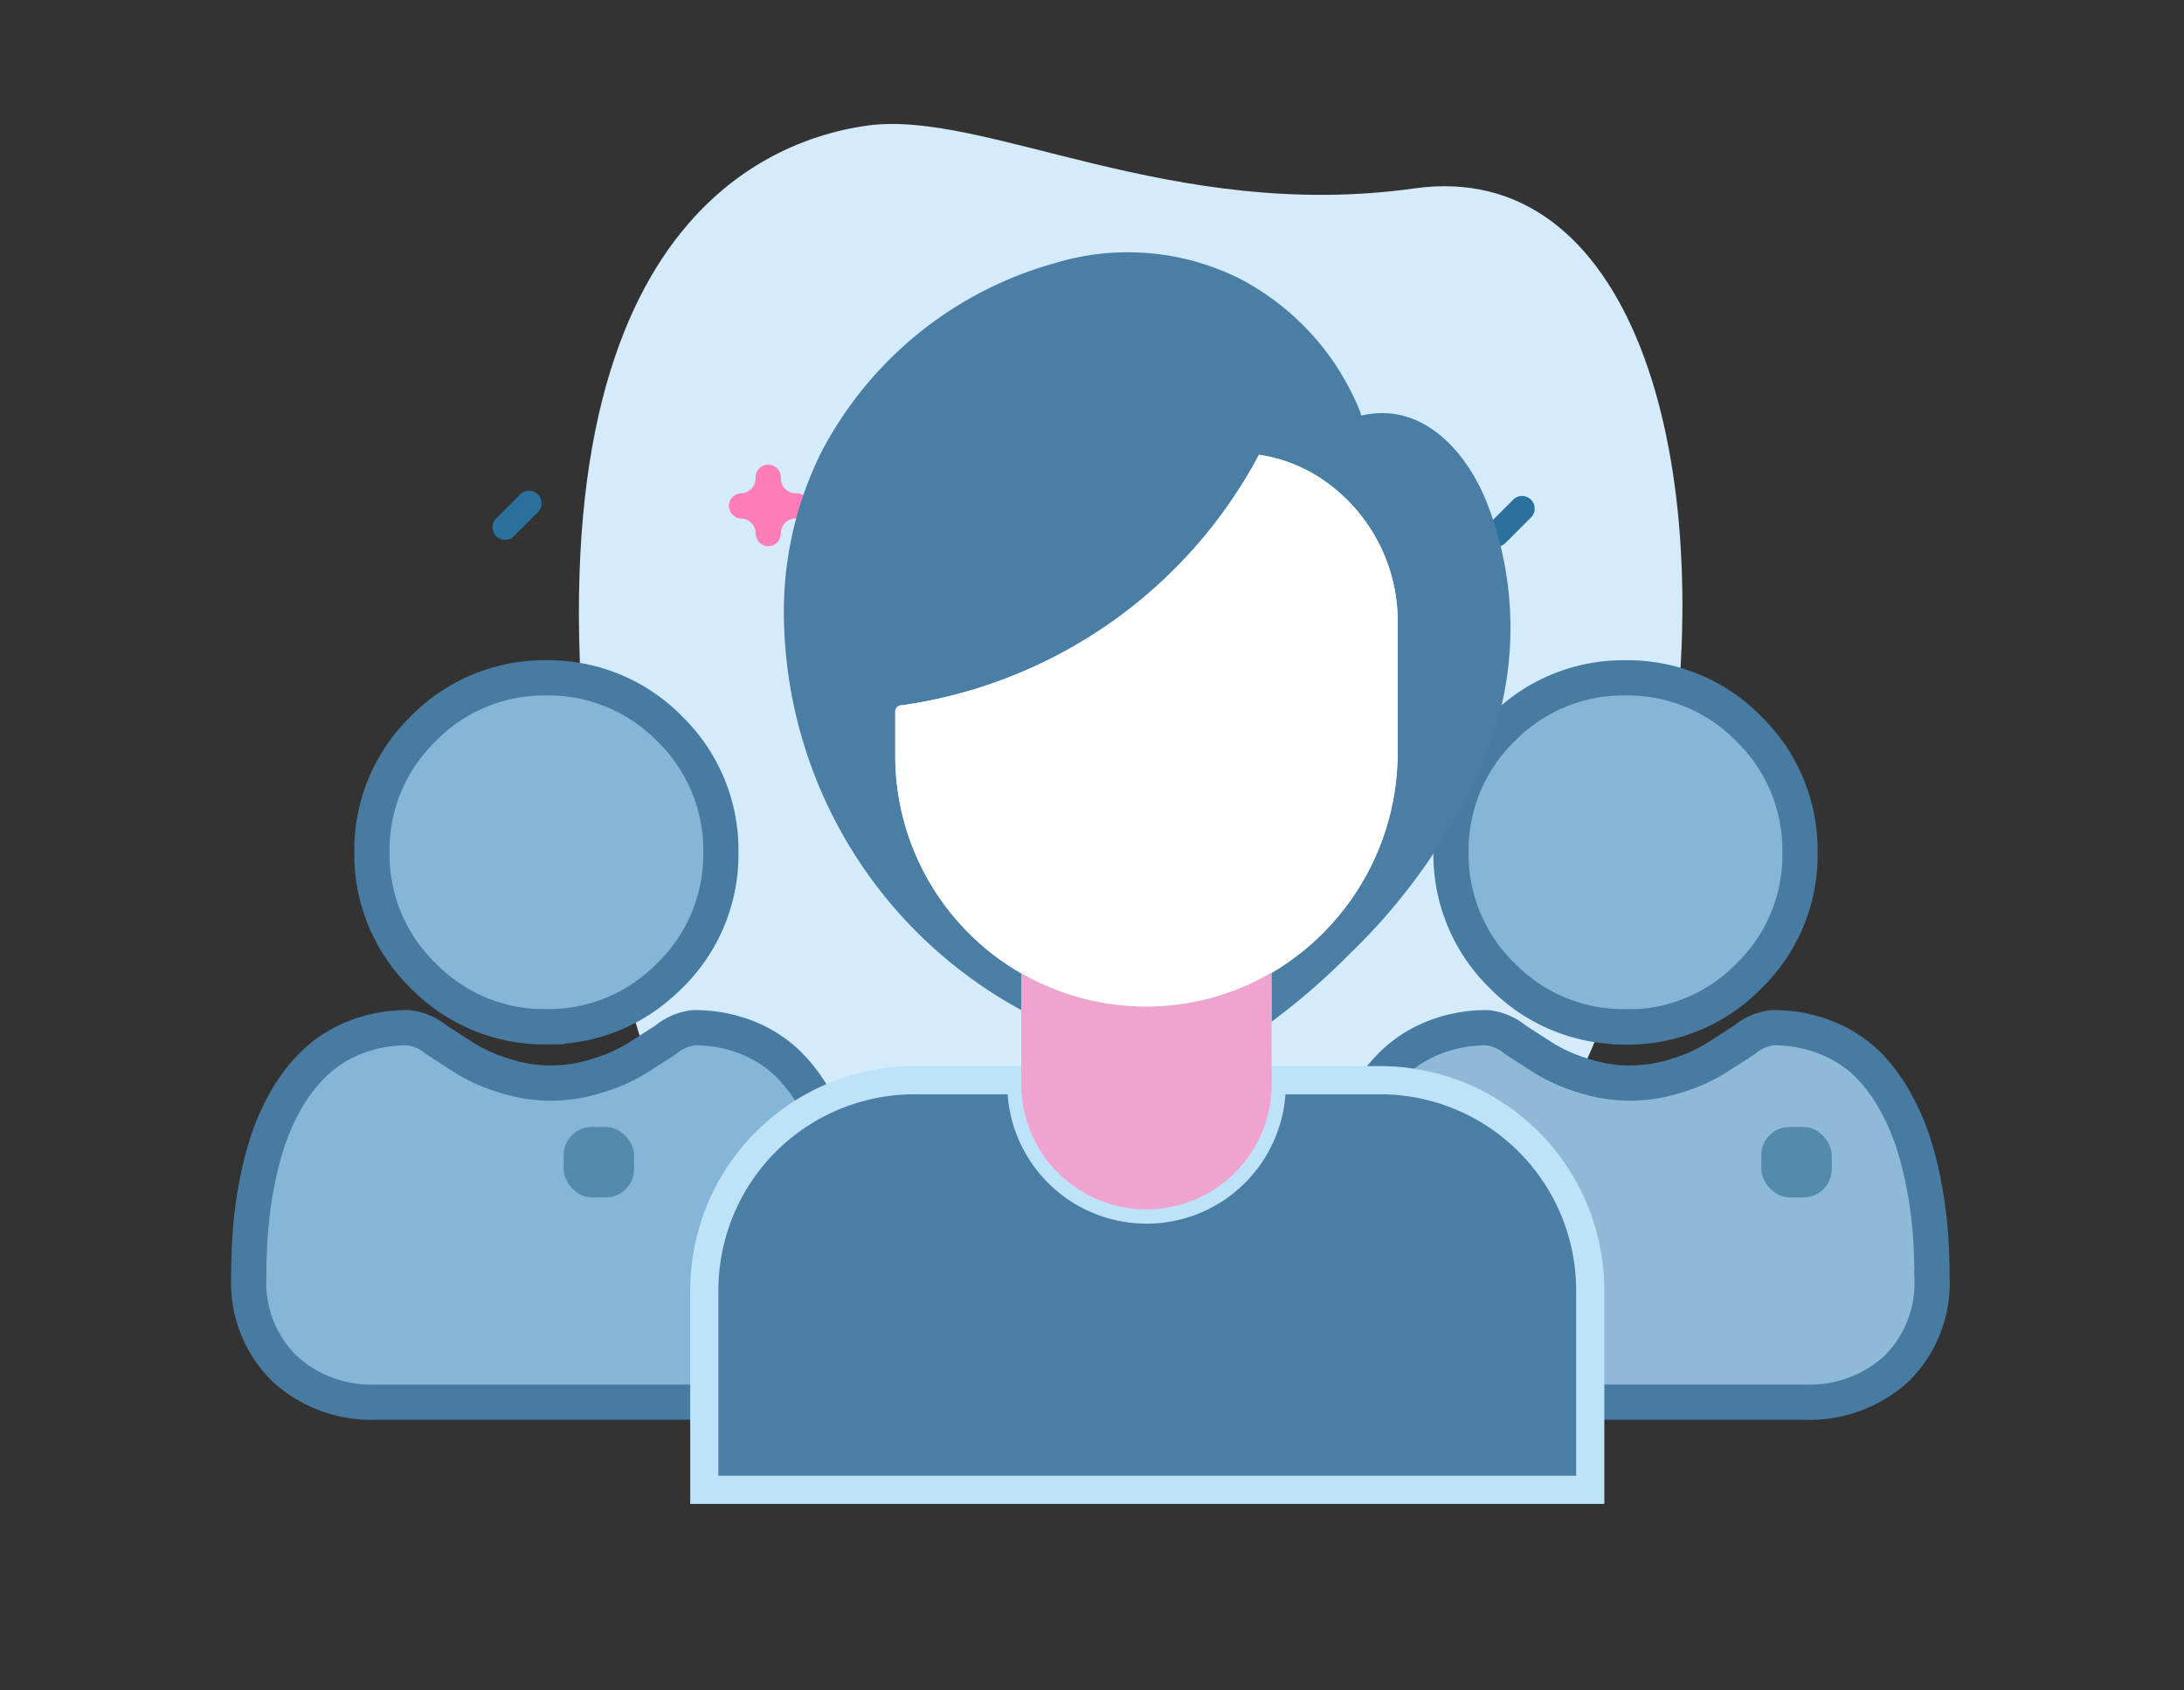 <svg xmlns="http://www.w3.org/2000/svg" width="31" height="24" viewBox="0 0 31 24">
    <rect x="0" y="0" width="31" height="24" fill="#333333" stroke="none"/>
    <defs>
        <style>
            .cls-3{fill:#86b6d7;stroke:#487ba1;stroke-width:.5px}.cls-6{fill:#2a719b}.cls-11{fill:#548bad}
        </style>
    </defs>
    <g id="Customers_Icon" transform="translate(-1460.637 -604.339)">
        <g id="Group_9859" transform="translate(1460.637 604.136)">
            <path id="Rectangle_2419" fill="none" d="M0 0H31V24H0z" transform="translate(0 .203)"/>
            <path id="Path_2684" fill="#d3ebfa" d="M12.784 1.964C9.293 1.964 6.9 0 5.214 0S0 1.05 0 9.453s4.752 9.636 6.6 9.636c8.665.001 12.365-17.125 6.184-17.125z" transform="rotate(-8 22.964 -49.726)"/>
            <g id="user_6_" transform="translate(3.531 9.827)">
                <path id="Union_3" d="M2.477 4.954a2.4 2.4 0 0 1-1.75-.726A2.4 2.4 0 0 1 0 2.477 2.4 2.4 0 0 1 .726.725 2.4 2.4 0 0 1 2.476 0a2.4 2.4 0 0 1 1.752.725 2.4 2.4 0 0 1 .725 1.751 2.4 2.4 0 0 1-.725 1.751q-.079.079-.162.149a2.384 2.384 0 0 1-1.589.576z" class="cls-3" transform="translate(1.748)"/>
                <path id="Union_1" d="M6.765 5.316H1.814A1.824 1.824 0 0 1 .507 4.84 1.707 1.707 0 0 1 0 3.548c0-.206.007-.411.02-.608a6.1 6.1 0 0 1 .08-.649 5.2 5.2 0 0 1 .16-.653 3.271 3.271 0 0 1 .268-.609A2.32 2.32 0 0 1 .937.5a1.785 1.785 0 0 1 .582-.366A2.014 2.014 0 0 1 2.261 0a.753.753 0 0 1 .4.17l.42.271a2.4 2.4 0 0 0 .545.239 2.149 2.149 0 0 0 .6.106h.066a2.142 2.142 0 0 0 .66-.106A2.39 2.39 0 0 0 5.5.441l.42-.27A.752.752 0 0 1 6.317 0a2.014 2.014 0 0 1 .743.134A1.785 1.785 0 0 1 7.642.5a2.307 2.307 0 0 1 .4.528 3.223 3.223 0 0 1 .269.609 5.114 5.114 0 0 1 .16.653 6.1 6.1 0 0 1 .083.65c.014.2.021.4.021.608a1.708 1.708 0 0 1-.502 1.292 1.827 1.827 0 0 1-1.307.476z" class="cls-3" transform="translate(0 4.967)"/>
            </g>
            <g id="user_6_2" transform="translate(18.848 9.827)">
                <path id="Union_4" d="M2.476 4.953a2.4 2.4 0 0 1-1.75-.725A2.4 2.4 0 0 1 0 2.477 2.4 2.4 0 0 1 .725.725 2.4 2.4 0 0 1 2.476 0a2.4 2.4 0 0 1 1.752.725 2.4 2.4 0 0 1 .725 1.751v.1a2.391 2.391 0 0 1-.724 1.656 2.4 2.4 0 0 1-1.752.725z" class="cls-3" transform="translate(1.748)"/>
                <path id="Union_1-2" fill="#8ebad8" stroke="#487ba1" stroke-width="0.5px" d="M6.765 5.316H1.814A1.825 1.825 0 0 1 .507 4.84 1.708 1.708 0 0 1 0 3.548c0-.206.007-.411.021-.607A6.088 6.088 0 0 1 .1 2.29a5.118 5.118 0 0 1 .16-.653 3.253 3.253 0 0 1 .268-.609A2.316 2.316 0 0 1 .937.5a1.775 1.775 0 0 1 .582-.365A2.009 2.009 0 0 1 2.261 0a.751.751 0 0 1 .4.171c.123.08.264.171.42.27a2.379 2.379 0 0 0 .545.239 2.171 2.171 0 0 0 .6.106h.065A2.152 2.152 0 0 0 4.953.68a2.389 2.389 0 0 0 .542-.239c.158-.1.3-.191.42-.27A.751.751 0 0 1 6.317 0a2.009 2.009 0 0 1 .743.135A1.78 1.78 0 0 1 7.642.5a2.3 2.3 0 0 1 .4.528 3.236 3.236 0 0 1 .269.609 5.118 5.118 0 0 1 .16.653 6.113 6.113 0 0 1 .083.65c.014.2.021.4.021.608a1.708 1.708 0 0 1-.503 1.292 1.825 1.825 0 0 1-1.307.476z" transform="translate(0 4.967)"/>
            </g>
            <path id="Path_3739" fill="#ff7eb8" d="M60.226 417.315a.179.179 0 0 1-.179-.179.214.214 0 0 0-.214-.214.179.179 0 0 1 0-.357.214.214 0 0 0 .214-.214.179.179 0 1 1 .357 0 .214.214 0 0 0 .214.214.179.179 0 1 1 0 .357.214.214 0 0 0-.214.214.179.179 0 0 1-.178.179z" transform="translate(-49.321 -409.358)"/>
            <path id="Path_3743" d="M60.226 417.315a.179.179 0 0 1-.179-.179.214.214 0 0 0-.214-.214.179.179 0 0 1 0-.357.214.214 0 0 0 .214-.214.179.179 0 1 1 .357 0 .214.214 0 0 0 .214.214.179.179 0 1 1 0 .357.214.214 0 0 0-.214.214.179.179 0 0 1-.178.179z" class="cls-6" transform="translate(-43.533 -411.988)"/>
            <path id="Path_3740" d="M451.051 83.053a.179.179 0 0 1-.126-.3l.357-.357a.179.179 0 1 1 .253.252l-.357.357a.178.178 0 0 1-.127.048z" class="cls-6" transform="translate(-429.813 -75.089)"/>
            <path id="Path_3741" d="M87.833 40.844a.179.179 0 0 1-.126-.3l.357-.357a.179.179 0 0 1 .252.252l-.357.357a.178.178 0 0 1-.126.048z" class="cls-6" transform="translate(-80.669 -32.976)"/>
            <g id="Group_11495" transform="translate(9.997 3.792)">
                <g id="user_2_">
                    <path id="Path_3744" fill="#4b7ea5" stroke="#bee2f8" stroke-width="0.4px" d="M12.591 38.124v2.832H.016v-2.832A2.985 2.985 0 0 1 3 35.14h1.516v.06a1.777 1.777 0 0 0 3.554 0v-.06h1.536a2.985 2.985 0 0 1 2.985 2.984zm0 0" transform="translate(-.016 -23.393)"/>
                    <path id="Path_3745" fill="#4b7ea5" d="M12.1 16.743a4.885 4.885 0 0 1-.071 3.746 8.449 8.449 0 0 1-1.865 2.663 9.455 9.455 0 0 1-1.117.971v-.693a3.629 3.629 0 0 0 1.79-3.13v-1.808a2.436 2.436 0 0 0-1.068-2.069 2.174 2.174 0 0 0-.9-.35A6.831 6.831 0 0 1 3.8 19.63h-.005a.088.088 0 0 0-.088.088v.626a3.564 3.564 0 0 0 1.789 3.092v.522a6.445 6.445 0 0 1-3.366-5.426 5.093 5.093 0 0 1 .519-2.479 5.352 5.352 0 0 1 3.323-2.7 3.554 3.554 0 0 1 2.625.221 3.67 3.67 0 0 1 1.7 1.868l.025.075c.868-.201 1.489.508 1.778 1.226zm0 0" transform="translate(-.996 -13.206)"/>
                    <path id="Path_3746" fill="#fff" d="M6.867 25.923a3.564 3.564 0 0 1-1.789-3.092v-.626a.088.088 0 0 1 .088-.088h.007a6.831 6.831 0 0 0 5.069-3.557 2.174 2.174 0 0 1 .9.35 2.436 2.436 0 0 1 1.068 2.069v1.808a3.629 3.629 0 0 1-1.789 3.129 3.508 3.508 0 0 1-1.75.481 3.548 3.548 0 0 1-1.804-.474zm0 0" transform="translate(-2.368 -15.692)"/>
                    <path id="Path_3747" fill="#efa4cf" d="M11.972 33.819v.057a1.777 1.777 0 0 1-3.554 0V32.3a3.547 3.547 0 0 0 1.8.474 3.508 3.508 0 0 0 1.75-.481zm0 0" transform="translate(-3.919 -22.072)"/>
                </g>
            </g>
            <rect id="Rectangle_2420" width="1" height="1" class="cls-11" rx=".4" transform="translate(8 16.203)"/>
            <rect id="Rectangle_2421" width="1" height="1" class="cls-11" rx=".4" transform="translate(25 16.203)"/>
        </g>
    </g>
</svg>
